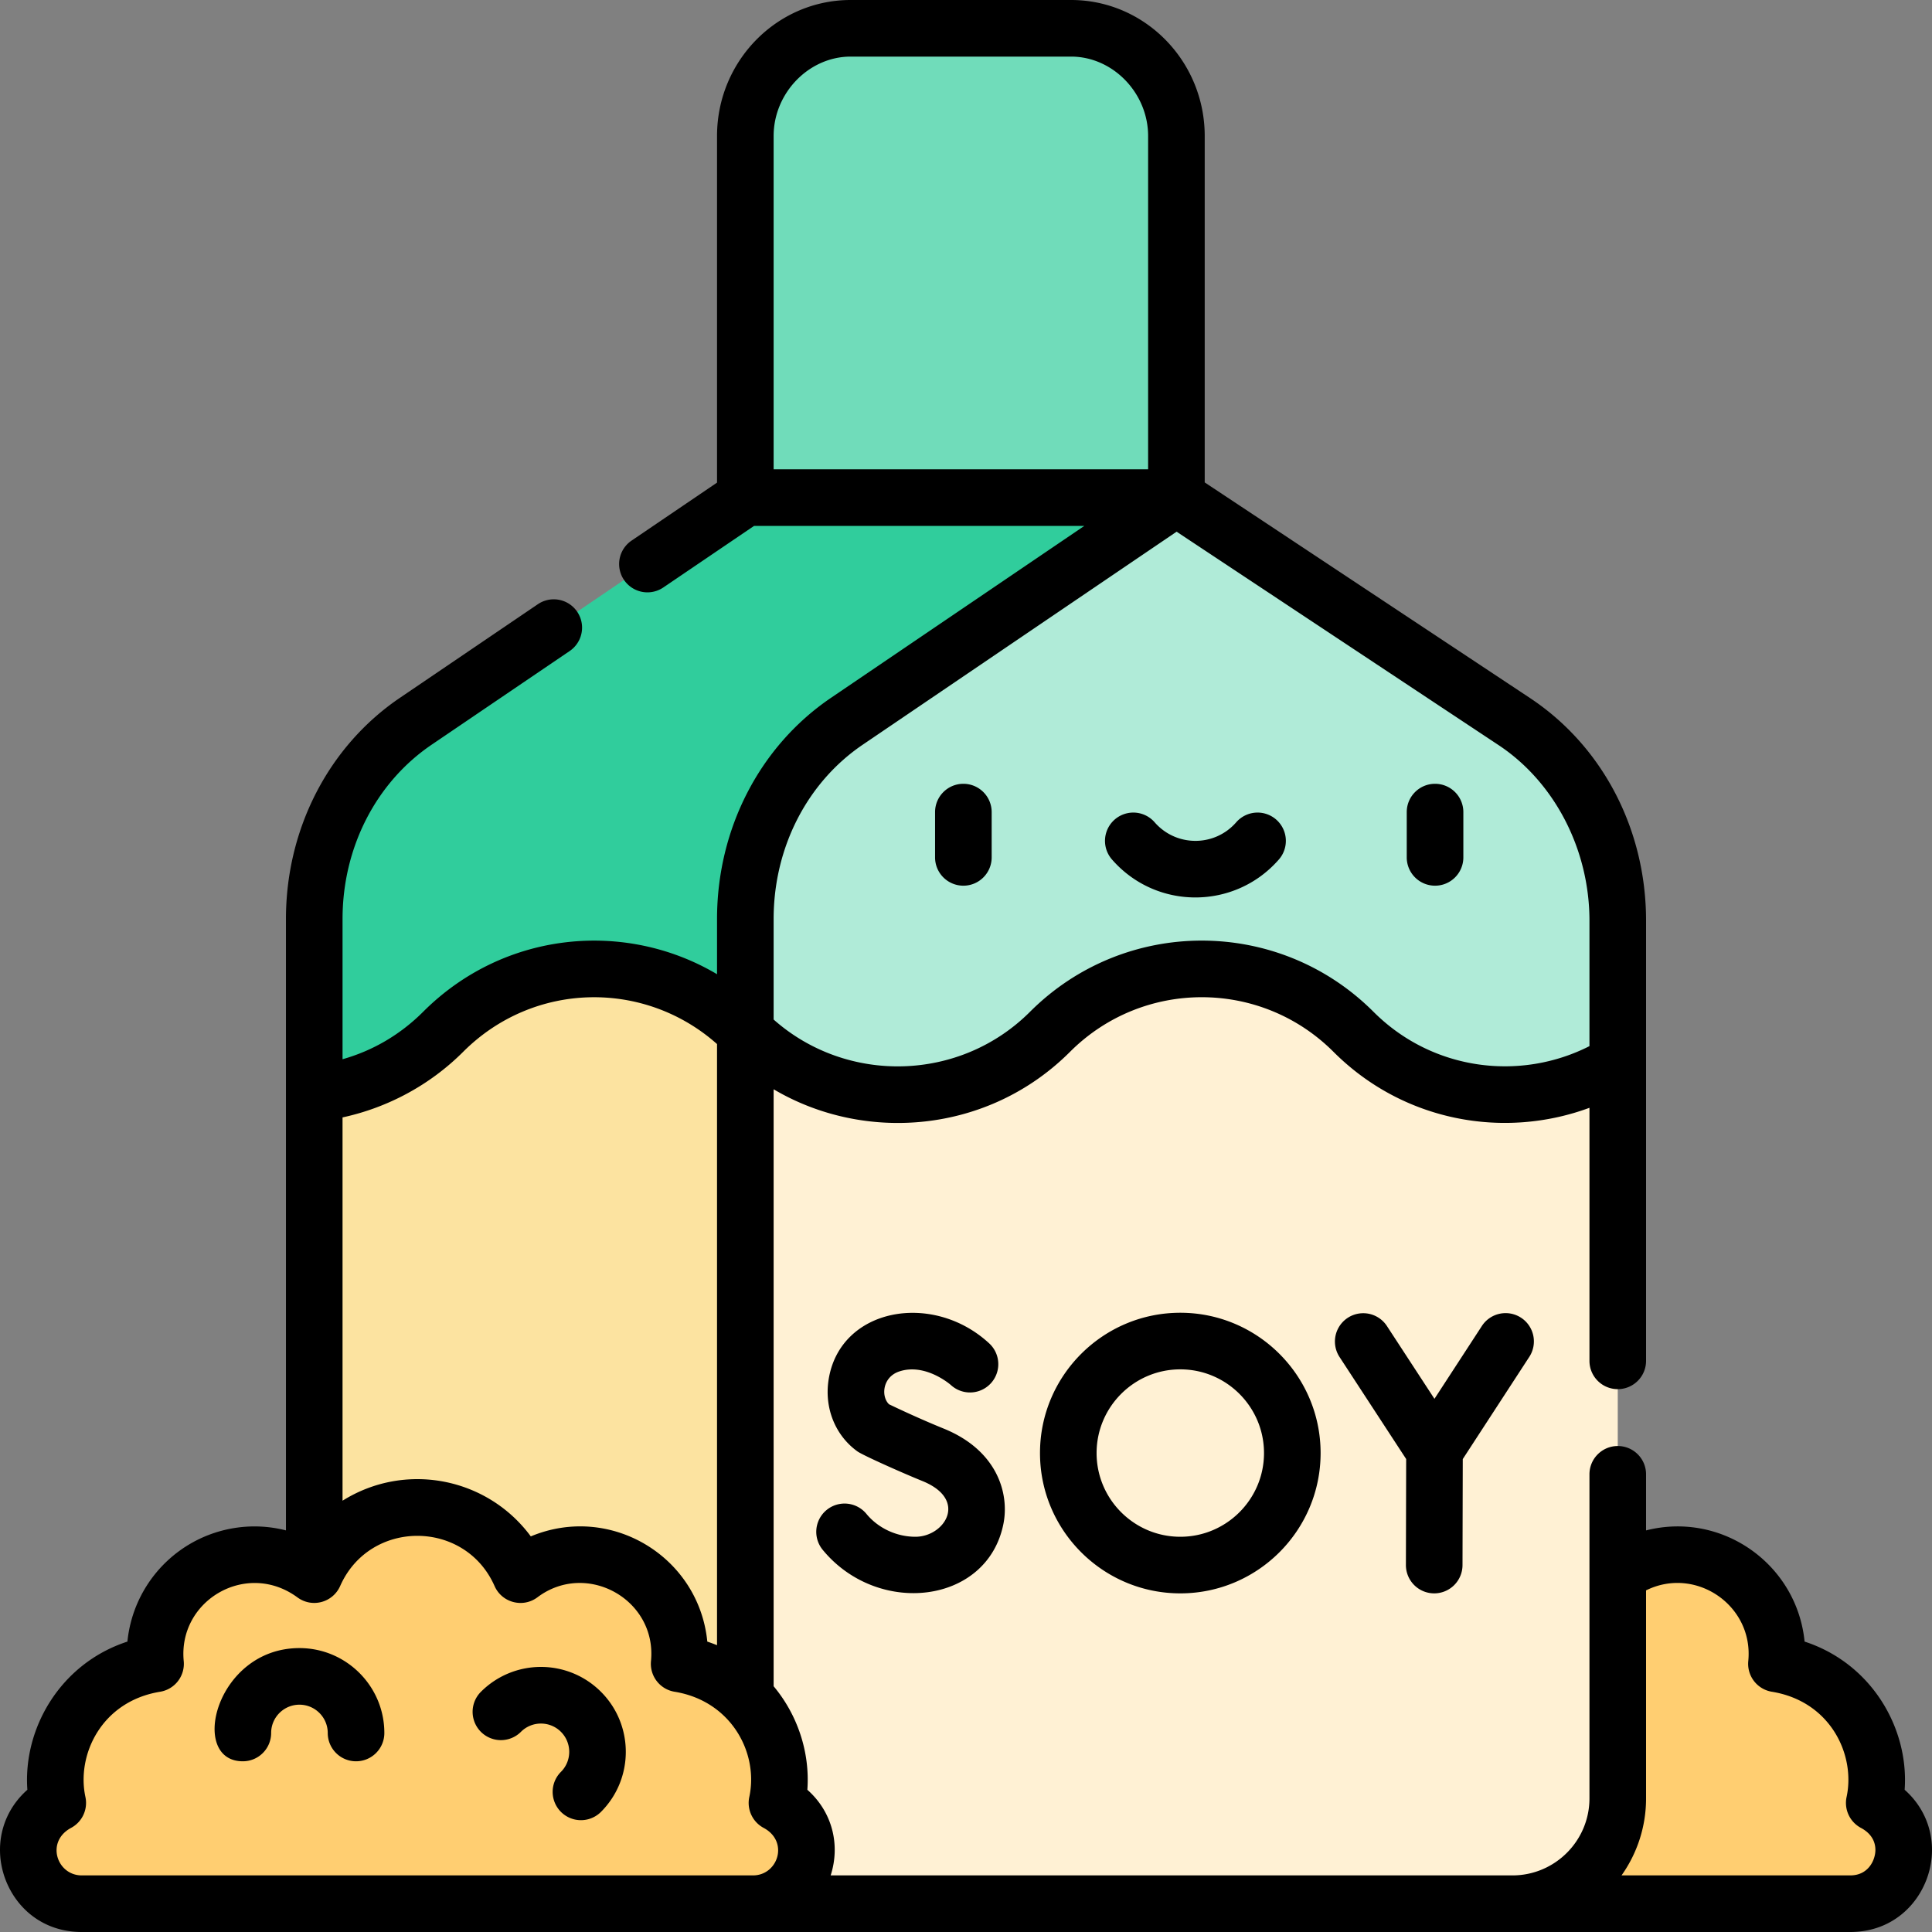 <svg xmlns="http://www.w3.org/2000/svg" width="512" height="512"><rect width="100%" height="100%" fill="#808080" stroke="none"/><path fill="#ffce71" d="M496.695 477.793c3.345-15.525-6.344-33.668-25.919-36.865a26.352 26.352 0 0 0-42.054-23.629 29.86 29.86 0 0 0-27.327-17.812V504.5h88.949c14.402 0 19.991-19.407 6.351-26.707"/><path fill="#70dcba" d="M283.85 7.5h-58.419c-15.415 0-27.912 13.126-27.912 28.541v95.832l57.782 20 56.46-20V36.041C311.762 20.626 299.266 7.5 283.85 7.5"/><path fill="#30cd9c" d="M110.183 191.143c-16.751 11.367-26.906 31.152-26.906 52.419v46.197h228.484V131.873H197.52z"/><path fill="#b0ebd8" d="m401.299 191.223-89.537-59.35-87.336 59.269c-16.751 11.368-26.906 31.152-26.906 52.419v29.873l18.608 85.432h194.023l18.571-77.239V243.99c0-21.5-10.377-41.467-27.423-52.767"/><path fill="#fce3a0" d="M197.52 273.436a56.46 56.46 0 0 0-80.076 0c-9.563 9.562-21.688 14.997-34.166 16.323v186.829h154.114V340.312z"/><path fill="#fff1d4" d="M358.682 273.435c-22.202-22.202-58.21-22.202-80.413 0s-58.547 22.202-80.749 0V504.5h203.876c15.415 0 27.327-12.496 27.327-27.912v-194.96c-21.92 13.534-51.036 10.813-70.041-8.193"/><path fill="#ffce71" d="M205.904 477.793c3.345-15.525-6.344-33.668-25.919-36.865a26.352 26.352 0 0 0-42.054-23.629 29.86 29.86 0 0 0-27.327-17.812 29.86 29.86 0 0 0-27.327 17.812 26.35 26.35 0 0 0-28.734-1.901 26.35 26.35 0 0 0-13.32 25.53c-19.575 3.197-29.264 21.34-25.919 36.865-13.64 7.3-8.051 26.707 6.35 26.707h177.899c14.402 0 19.991-19.407 6.351-26.707"/><path d="M255.302 234.716c4.143 0 7.5-3.357 7.5-7.5v-12c0-4.143-3.357-7.5-7.5-7.5s-7.5 3.357-7.5 7.5v12a7.5 7.5 0 0 0 7.5 7.5M380.302 234.716c4.143 0 7.5-3.357 7.5-7.5v-12c0-4.143-3.357-7.5-7.5-7.5s-7.5 3.357-7.5 7.5v12a7.5 7.5 0 0 0 7.5 7.5M338.92 227.766a7.5 7.5 0 0 0-.728-10.581 7.497 7.497 0 0 0-10.581.728c-5.726 6.57-15.899 6.563-21.62-.001a7.5 7.5 0 0 0-11.309 9.855c11.729 13.454 32.57 13.39 44.238-.001"/><path d="M504.75 474.308c1.175-16.242-8.703-33.461-26.515-39.27-2.031-20.513-21.871-34.591-42.013-29.462V390.71c0-4.143-3.357-7.5-7.5-7.5s-7.5 3.357-7.5 7.5v85.878c0 11.255-9.157 20.412-20.412 20.412H220.136c2.633-8.197.365-16.912-6.178-22.692.729-10.07-2.698-19.979-8.938-27.434V288.67c24.211 14.307 56.916 11.707 78.554-9.931 19.288-19.288 50.515-19.289 69.805-.001 18.498 18.502 45.147 23.232 67.845 14.841v67.058c0 4.143 3.357 7.5 7.5 7.5s7.5-3.357 7.5-7.5V243.99c0-24.18-11.507-46.243-30.78-59.019l-86.181-57.125V36.041C319.262 16.168 303.376 0 283.851 0h-58.419c-19.526 0-35.412 16.168-35.412 36.041v91.857l-22.656 15.375a7.5 7.5 0 0 0 8.424 12.412l24.038-16.312h87.529l-67.139 45.563c-18.907 12.83-30.195 34.746-30.195 58.625v14.618c-24.325-14.43-56.462-11.466-77.878 9.952-6.046 6.046-13.323 10.312-21.364 12.577v-37.147c0-18.901 8.829-36.178 23.618-46.213l36.568-24.816a7.5 7.5 0 0 0-8.424-12.412l-36.567 24.816c-18.907 12.83-30.195 34.746-30.195 58.625v162.008a33.7 33.7 0 0 0-8.326-1.051 33.9 33.9 0 0 0-16.581 4.341 33.9 33.9 0 0 0-17.106 26.18c-17.775 5.797-27.692 22.991-26.514 39.27C2.638 478.385 0 484.06 0 490.257 0 500.944 8.101 512 21.655 512h468.689C503.899 512 512 500.944 512 490.256c0-6.197-2.638-11.872-7.25-15.948M205.02 124.373V36.041c0-11.405 9.348-21.041 20.412-21.041h58.419c11.063 0 20.411 9.636 20.411 21.041v88.332zm0 119.189c0-18.901 8.829-36.178 23.618-46.213l83.173-56.445 85.345 56.57c14.846 9.841 24.067 27.665 24.067 46.517v33.246c-18.41 9.352-41.628 6.51-57.237-9.104-25.149-25.147-65.867-25.152-91.02 0-18.609 18.608-48.561 19.237-67.946 2.055zM90.777 296.125c12.042-2.599 23.21-8.627 31.971-17.386 18.711-18.712 48.055-19.122 67.271-2.057v159.314c-.845-.343-1.7-.666-2.574-.952-2.232-22.581-25.693-36.699-46.776-27.885-11.529-15.612-33.219-19.9-49.892-9.458zM199.554 497H21.655c-6.585 0-9.627-8.947-2.812-12.595a7.5 7.5 0 0 0 3.792-8.194c-2.402-11.131 4.228-25.338 19.798-27.881a7.5 7.5 0 0 0 6.255-8.134c-1.56-16.096 16.714-26.813 30.206-16.819 3.909 2.805 9.315 1.275 11.245-3.052 7.835-17.766 33.112-17.727 40.93 0 1.946 4.411 7.507 5.871 11.368 2.97 13-9.772 31.679.566 30.083 16.902a7.5 7.5 0 0 0 6.255 8.133c15.013 2.45 22.31 16.223 19.797 27.884a7.5 7.5 0 0 0 3.794 8.192c6.8 3.639 3.787 12.594-2.812 12.594m290.791 0h-60.624a35.2 35.2 0 0 0 6.502-20.412v-55.124c13.176-6.518 28.549 4.024 27.088 18.733a7.5 7.5 0 0 0 6.256 8.133c15.59 2.546 22.194 16.771 19.798 27.882a7.5 7.5 0 0 0 3.793 8.194c3.176 1.699 3.843 4.119 3.843 5.85-.001 2.607-1.808 6.744-6.656 6.744"/><path d="M79.355 436.76c-22.239 0-29.425 30-15 30 4.143 0 7.5-3.357 7.5-7.5 0-4.136 3.364-7.5 7.5-7.5s7.5 3.364 7.5 7.5c0 4.143 3.357 7.5 7.5 7.5s7.5-3.357 7.5-7.5c0-12.406-10.093-22.5-22.5-22.5M127.445 448.349a7.5 7.5 0 0 0 10.607 10.607c2.924-2.926 7.682-2.926 10.605 0 2.925 2.924 2.925 7.683 0 10.606a7.5 7.5 0 0 0 10.607 10.607c8.772-8.773 8.772-23.048 0-31.821-8.794-8.793-23.024-8.792-31.819.001M242.601 407.258c-5.01 0-9.866-2.268-12.99-6.064a7.5 7.5 0 1 0-11.584 9.53c14.649 17.806 43.726 14.433 47.905-6.964 1.564-8.006-1.643-19.399-15.828-25.163-6.457-2.623-12.481-5.478-14.491-6.444-2.152-2.021-1.803-7.208 2.711-8.706 6.874-2.282 13.455 3.413 13.659 3.593a7.5 7.5 0 0 0 10.151-11.044c-15.043-13.903-39.651-9.352-42.559 9.725-1.137 7.462 1.796 14.71 7.652 18.915 1.44 1.031 11.694 5.609 17.23 7.858 12.219 4.961 5.857 14.764-1.856 14.764M380.061 422.258h.019a7.5 7.5 0 0 0 7.5-7.481l.069-28.107 17.597-27.032a7.5 7.5 0 1 0-12.57-8.184l-12.531 19.249-12.672-19.408a7.502 7.502 0 0 0-12.561 8.201l17.737 27.164-.069 28.08a7.5 7.5 0 0 0 7.481 7.518M275.61 385.076c0 20.502 16.68 37.182 37.182 37.182s37.182-16.68 37.182-37.182-16.68-37.182-37.182-37.182-37.182 16.68-37.182 37.182m59.364 0c0 12.231-9.95 22.182-22.182 22.182s-22.182-9.95-22.182-22.182 9.95-22.182 22.182-22.182 22.182 9.951 22.182 22.182"/></svg>